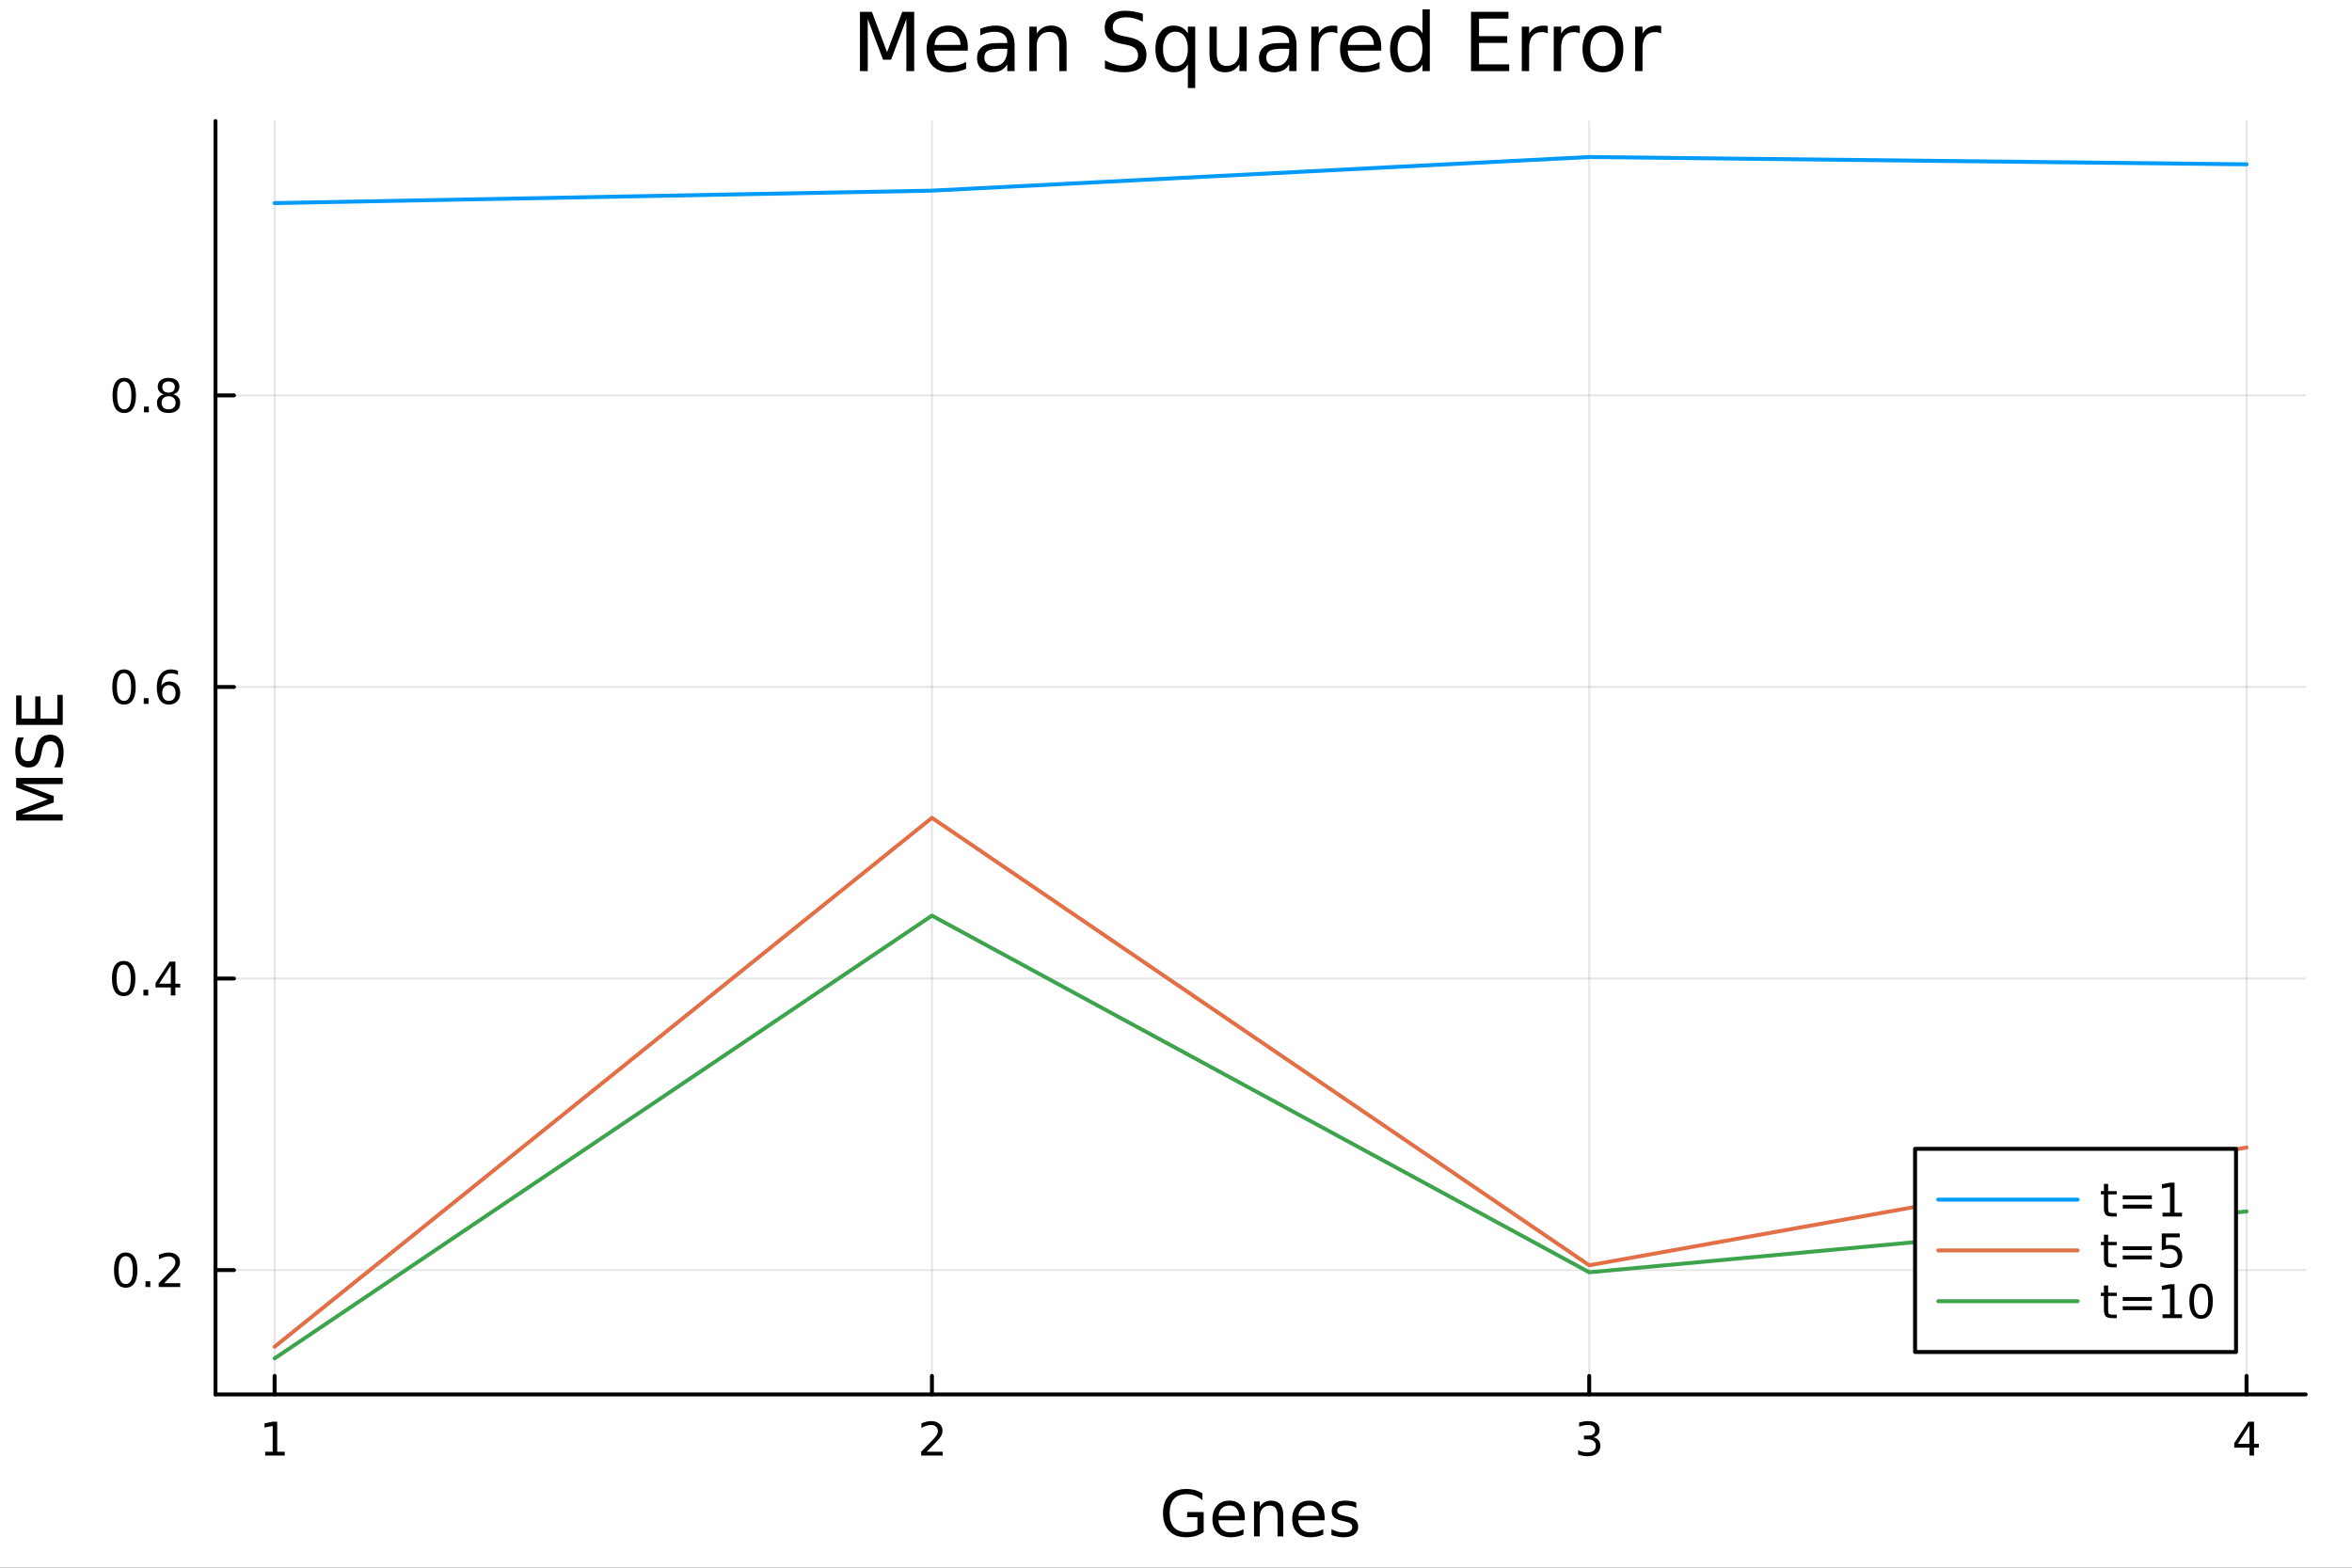 <?xml version="1.0" encoding="utf-8"?>
<svg xmlns="http://www.w3.org/2000/svg" xmlns:xlink="http://www.w3.org/1999/xlink" width="600" height="400" viewBox="0 0 2400 1600">
<rect x="0" y="0" width="2400" height="1600" fill="#333333" stroke="none"/>
<defs>
  <clipPath id="clip140">
    <rect x="0" y="0" width="2400" height="1600"/>
  </clipPath>
</defs>
<path clip-path="url(#clip140)" d="M0 1600 L2400 1600 L2400 8.88178e-14 L0 8.88178e-14  Z" fill="#ffffff" fill-rule="evenodd" fill-opacity="1"/>
<defs>
  <clipPath id="clip141">
    <rect x="480" y="0" width="1681" height="1600"/>
  </clipPath>
</defs>
<path clip-path="url(#clip140)" d="M219.866 1423.18 L2352.76 1423.18 L2352.76 123.472 L219.866 123.472  Z" fill="#ffffff" fill-rule="evenodd" fill-opacity="1"/>
<defs>
  <clipPath id="clip142">
    <rect x="219" y="123" width="2134" height="1301"/>
  </clipPath>
</defs>
<polyline clip-path="url(#clip142)" style="stroke:#000000; stroke-linecap:round; stroke-linejoin:round; stroke-width:2; stroke-opacity:0.1; fill:none" points="280.231,1423.18 280.231,123.472 "/>
<polyline clip-path="url(#clip142)" style="stroke:#000000; stroke-linecap:round; stroke-linejoin:round; stroke-width:2; stroke-opacity:0.1; fill:none" points="950.951,1423.18 950.951,123.472 "/>
<polyline clip-path="url(#clip142)" style="stroke:#000000; stroke-linecap:round; stroke-linejoin:round; stroke-width:2; stroke-opacity:0.1; fill:none" points="1621.67,1423.18 1621.67,123.472 "/>
<polyline clip-path="url(#clip142)" style="stroke:#000000; stroke-linecap:round; stroke-linejoin:round; stroke-width:2; stroke-opacity:0.1; fill:none" points="2292.39,1423.18 2292.39,123.472 "/>
<polyline clip-path="url(#clip140)" style="stroke:#000000; stroke-linecap:round; stroke-linejoin:round; stroke-width:4; stroke-opacity:1; fill:none" points="219.866,1423.18 2352.76,1423.18 "/>
<polyline clip-path="url(#clip140)" style="stroke:#000000; stroke-linecap:round; stroke-linejoin:round; stroke-width:4; stroke-opacity:1; fill:none" points="280.231,1423.18 280.231,1404.28 "/>
<polyline clip-path="url(#clip140)" style="stroke:#000000; stroke-linecap:round; stroke-linejoin:round; stroke-width:4; stroke-opacity:1; fill:none" points="950.951,1423.18 950.951,1404.28 "/>
<polyline clip-path="url(#clip140)" style="stroke:#000000; stroke-linecap:round; stroke-linejoin:round; stroke-width:4; stroke-opacity:1; fill:none" points="1621.67,1423.18 1621.67,1404.28 "/>
<polyline clip-path="url(#clip140)" style="stroke:#000000; stroke-linecap:round; stroke-linejoin:round; stroke-width:4; stroke-opacity:1; fill:none" points="2292.39,1423.18 2292.39,1404.28 "/>
<path clip-path="url(#clip140)" d="M270.613 1481.64 L278.252 1481.64 L278.252 1455.28 L269.942 1456.95 L269.942 1452.69 L278.206 1451.02 L282.882 1451.02 L282.882 1481.64 L290.52 1481.64 L290.52 1485.58 L270.613 1485.58 L270.613 1481.64 Z" fill="#000000" fill-rule="nonzero" fill-opacity="1" /><path clip-path="url(#clip140)" d="M945.604 1481.64 L961.923 1481.64 L961.923 1485.58 L939.979 1485.58 L939.979 1481.64 Q942.641 1478.89 947.224 1474.26 Q951.831 1469.61 953.011 1468.27 Q955.257 1465.74 956.136 1464.01 Q957.039 1462.25 957.039 1460.56 Q957.039 1457.8 955.095 1456.07 Q953.173 1454.33 950.071 1454.33 Q947.872 1454.33 945.419 1455.09 Q942.988 1455.86 940.21 1457.41 L940.21 1452.69 Q943.034 1451.55 945.488 1450.97 Q947.942 1450.39 949.979 1450.39 Q955.349 1450.39 958.544 1453.08 Q961.738 1455.77 961.738 1460.26 Q961.738 1462.39 960.928 1464.31 Q960.141 1466.2 958.034 1468.8 Q957.456 1469.47 954.354 1472.69 Q951.252 1475.88 945.604 1481.64 Z" fill="#000000" fill-rule="nonzero" fill-opacity="1" /><path clip-path="url(#clip140)" d="M1625.92 1466.95 Q1629.28 1467.66 1631.15 1469.93 Q1633.05 1472.2 1633.05 1475.53 Q1633.05 1480.65 1629.53 1483.45 Q1626.01 1486.25 1619.53 1486.25 Q1617.35 1486.25 1615.04 1485.81 Q1612.75 1485.39 1610.29 1484.54 L1610.29 1480.02 Q1612.24 1481.16 1614.55 1481.74 Q1616.87 1482.32 1619.39 1482.32 Q1623.79 1482.32 1626.08 1480.58 Q1628.4 1478.84 1628.4 1475.53 Q1628.4 1472.48 1626.24 1470.77 Q1624.11 1469.03 1620.29 1469.03 L1616.27 1469.03 L1616.27 1465.19 L1620.48 1465.19 Q1623.93 1465.19 1625.76 1463.82 Q1627.59 1462.43 1627.59 1459.84 Q1627.59 1457.18 1625.69 1455.77 Q1623.81 1454.33 1620.29 1454.33 Q1618.37 1454.33 1616.17 1454.75 Q1613.97 1455.16 1611.34 1456.04 L1611.34 1451.88 Q1614 1451.14 1616.31 1450.77 Q1618.65 1450.39 1620.71 1450.39 Q1626.03 1450.39 1629.14 1452.83 Q1632.24 1455.23 1632.24 1459.35 Q1632.24 1462.22 1630.59 1464.21 Q1628.95 1466.18 1625.92 1466.95 Z" fill="#000000" fill-rule="nonzero" fill-opacity="1" /><path clip-path="url(#clip140)" d="M2295.4 1455.09 L2283.59 1473.54 L2295.4 1473.54 L2295.4 1455.09 M2294.17 1451.02 L2300.05 1451.02 L2300.05 1473.54 L2304.98 1473.54 L2304.98 1477.43 L2300.05 1477.43 L2300.05 1485.58 L2295.4 1485.58 L2295.4 1477.43 L2279.8 1477.43 L2279.8 1472.92 L2294.17 1451.02 Z" fill="#000000" fill-rule="nonzero" fill-opacity="1" /><path clip-path="url(#clip140)" d="M1221.87 1561.26 L1221.87 1548.5 L1211.37 1548.5 L1211.37 1543.22 L1228.24 1543.22 L1228.24 1563.62 Q1224.52 1566.26 1220.03 1567.63 Q1215.54 1568.97 1210.45 1568.97 Q1199.31 1568.97 1193.01 1562.47 Q1186.74 1555.95 1186.74 1544.33 Q1186.74 1532.68 1193.01 1526.19 Q1199.31 1519.66 1210.45 1519.66 Q1215.09 1519.66 1219.26 1520.81 Q1223.47 1521.96 1227 1524.18 L1227 1531.03 Q1223.43 1528 1219.42 1526.48 Q1215.41 1524.95 1210.99 1524.95 Q1202.27 1524.95 1197.88 1529.82 Q1193.51 1534.69 1193.51 1544.33 Q1193.51 1553.94 1197.88 1558.81 Q1202.27 1563.68 1210.99 1563.68 Q1214.39 1563.68 1217.07 1563.11 Q1219.74 1562.51 1221.87 1561.26 Z" fill="#000000" fill-rule="nonzero" fill-opacity="1" /><path clip-path="url(#clip140)" d="M1270.22 1548.76 L1270.22 1551.62 L1243.29 1551.62 Q1243.68 1557.67 1246.92 1560.85 Q1250.2 1564 1256.03 1564 Q1259.4 1564 1262.55 1563.17 Q1265.73 1562.35 1268.85 1560.69 L1268.85 1566.23 Q1265.7 1567.57 1262.39 1568.27 Q1259.08 1568.97 1255.68 1568.97 Q1247.15 1568.97 1242.15 1564 Q1237.18 1559.04 1237.18 1550.57 Q1237.18 1541.82 1241.89 1536.69 Q1246.64 1531.54 1254.66 1531.54 Q1261.85 1531.54 1266.02 1536.18 Q1270.22 1540.8 1270.22 1548.76 M1264.37 1547.04 Q1264.3 1542.23 1261.66 1539.37 Q1259.05 1536.5 1254.72 1536.5 Q1249.82 1536.5 1246.86 1539.27 Q1243.93 1542.04 1243.49 1547.07 L1264.37 1547.04 Z" fill="#000000" fill-rule="nonzero" fill-opacity="1" /><path clip-path="url(#clip140)" d="M1309.47 1546.53 L1309.47 1568.04 L1303.61 1568.04 L1303.61 1546.72 Q1303.61 1541.66 1301.64 1539.14 Q1299.66 1536.63 1295.72 1536.63 Q1290.97 1536.63 1288.24 1539.65 Q1285.5 1542.68 1285.5 1547.9 L1285.5 1568.04 L1279.61 1568.04 L1279.61 1532.4 L1285.5 1532.4 L1285.5 1537.93 Q1287.6 1534.72 1290.43 1533.13 Q1293.3 1531.54 1297.02 1531.54 Q1303.16 1531.54 1306.32 1535.36 Q1309.47 1539.14 1309.47 1546.53 Z" fill="#000000" fill-rule="nonzero" fill-opacity="1" /><path clip-path="url(#clip140)" d="M1351.64 1548.76 L1351.64 1551.62 L1324.71 1551.62 Q1325.09 1557.67 1328.34 1560.85 Q1331.62 1564 1337.44 1564 Q1340.82 1564 1343.97 1563.17 Q1347.15 1562.35 1350.27 1560.69 L1350.27 1566.23 Q1347.12 1567.57 1343.81 1568.27 Q1340.5 1568.97 1337.09 1568.97 Q1328.56 1568.97 1323.57 1564 Q1318.6 1559.04 1318.6 1550.57 Q1318.6 1541.82 1323.31 1536.69 Q1328.05 1531.54 1336.07 1531.54 Q1343.27 1531.54 1347.44 1536.18 Q1351.64 1540.8 1351.64 1548.76 M1345.78 1547.04 Q1345.72 1542.23 1343.08 1539.37 Q1340.47 1536.5 1336.14 1536.5 Q1331.24 1536.5 1328.28 1539.27 Q1325.35 1542.04 1324.9 1547.07 L1345.78 1547.04 Z" fill="#000000" fill-rule="nonzero" fill-opacity="1" /><path clip-path="url(#clip140)" d="M1383.98 1533.45 L1383.98 1538.98 Q1381.49 1537.71 1378.82 1537.07 Q1376.15 1536.44 1373.28 1536.44 Q1368.92 1536.44 1366.73 1537.77 Q1364.56 1539.11 1364.56 1541.79 Q1364.56 1543.82 1366.12 1545 Q1367.68 1546.15 1372.39 1547.2 L1374.4 1547.64 Q1380.63 1548.98 1383.24 1551.43 Q1385.89 1553.85 1385.89 1558.21 Q1385.89 1563.17 1381.94 1566.07 Q1378.03 1568.97 1371.15 1568.97 Q1368.29 1568.97 1365.17 1568.39 Q1362.08 1567.85 1358.64 1566.74 L1358.64 1560.69 Q1361.89 1562.38 1365.04 1563.24 Q1368.19 1564.07 1371.28 1564.07 Q1375.42 1564.07 1377.64 1562.66 Q1379.87 1561.23 1379.87 1558.65 Q1379.87 1556.27 1378.25 1554.99 Q1376.66 1553.72 1371.21 1552.54 L1369.18 1552.07 Q1363.73 1550.92 1361.32 1548.56 Q1358.9 1546.18 1358.9 1542.04 Q1358.9 1537.01 1362.46 1534.27 Q1366.03 1531.54 1372.58 1531.54 Q1375.83 1531.54 1378.69 1532.01 Q1381.56 1532.49 1383.98 1533.45 Z" fill="#000000" fill-rule="nonzero" fill-opacity="1" /><polyline clip-path="url(#clip142)" style="stroke:#000000; stroke-linecap:round; stroke-linejoin:round; stroke-width:2; stroke-opacity:0.1; fill:none" points="219.866,1296.27 2352.76,1296.27 "/>
<polyline clip-path="url(#clip142)" style="stroke:#000000; stroke-linecap:round; stroke-linejoin:round; stroke-width:2; stroke-opacity:0.1; fill:none" points="219.866,998.696 2352.76,998.696 "/>
<polyline clip-path="url(#clip142)" style="stroke:#000000; stroke-linecap:round; stroke-linejoin:round; stroke-width:2; stroke-opacity:0.1; fill:none" points="219.866,701.12 2352.76,701.12 "/>
<polyline clip-path="url(#clip142)" style="stroke:#000000; stroke-linecap:round; stroke-linejoin:round; stroke-width:2; stroke-opacity:0.1; fill:none" points="219.866,403.544 2352.76,403.544 "/>
<polyline clip-path="url(#clip140)" style="stroke:#000000; stroke-linecap:round; stroke-linejoin:round; stroke-width:4; stroke-opacity:1; fill:none" points="219.866,1423.18 219.866,123.472 "/>
<polyline clip-path="url(#clip140)" style="stroke:#000000; stroke-linecap:round; stroke-linejoin:round; stroke-width:4; stroke-opacity:1; fill:none" points="219.866,1296.27 238.764,1296.27 "/>
<polyline clip-path="url(#clip140)" style="stroke:#000000; stroke-linecap:round; stroke-linejoin:round; stroke-width:4; stroke-opacity:1; fill:none" points="219.866,998.696 238.764,998.696 "/>
<polyline clip-path="url(#clip140)" style="stroke:#000000; stroke-linecap:round; stroke-linejoin:round; stroke-width:4; stroke-opacity:1; fill:none" points="219.866,701.12 238.764,701.12 "/>
<polyline clip-path="url(#clip140)" style="stroke:#000000; stroke-linecap:round; stroke-linejoin:round; stroke-width:4; stroke-opacity:1; fill:none" points="219.866,403.544 238.764,403.544 "/>
<path clip-path="url(#clip140)" d="M128.288 1282.07 Q124.677 1282.07 122.848 1285.64 Q121.043 1289.18 121.043 1296.31 Q121.043 1303.41 122.848 1306.98 Q124.677 1310.52 128.288 1310.52 Q131.922 1310.52 133.728 1306.98 Q135.556 1303.41 135.556 1296.31 Q135.556 1289.18 133.728 1285.64 Q131.922 1282.07 128.288 1282.07 M128.288 1278.37 Q134.098 1278.37 137.154 1282.97 Q140.232 1287.56 140.232 1296.31 Q140.232 1305.03 137.154 1309.64 Q134.098 1314.22 128.288 1314.22 Q122.478 1314.22 119.399 1309.64 Q116.343 1305.03 116.343 1296.31 Q116.343 1287.56 119.399 1282.97 Q122.478 1278.37 128.288 1278.37 Z" fill="#000000" fill-rule="nonzero" fill-opacity="1" /><path clip-path="url(#clip140)" d="M148.45 1307.67 L153.334 1307.67 L153.334 1313.55 L148.45 1313.55 L148.45 1307.67 Z" fill="#000000" fill-rule="nonzero" fill-opacity="1" /><path clip-path="url(#clip140)" d="M167.547 1309.62 L183.866 1309.62 L183.866 1313.55 L161.922 1313.55 L161.922 1309.62 Q164.584 1306.86 169.167 1302.23 Q173.774 1297.58 174.954 1296.24 Q177.2 1293.71 178.079 1291.98 Q178.982 1290.22 178.982 1288.53 Q178.982 1285.77 177.038 1284.04 Q175.116 1282.3 172.014 1282.3 Q169.815 1282.3 167.362 1283.07 Q164.931 1283.83 162.153 1285.38 L162.153 1280.66 Q164.977 1279.52 167.431 1278.95 Q169.885 1278.37 171.922 1278.37 Q177.292 1278.37 180.487 1281.05 Q183.681 1283.74 183.681 1288.23 Q183.681 1290.36 182.871 1292.28 Q182.084 1294.18 179.977 1296.77 Q179.399 1297.44 176.297 1300.66 Q173.195 1303.85 167.547 1309.62 Z" fill="#000000" fill-rule="nonzero" fill-opacity="1" /><path clip-path="url(#clip140)" d="M126.205 984.495 Q122.593 984.495 120.765 988.059 Q118.959 991.601 118.959 998.731 Q118.959 1005.84 120.765 1009.4 Q122.593 1012.94 126.205 1012.94 Q129.839 1012.94 131.644 1009.4 Q133.473 1005.84 133.473 998.731 Q133.473 991.601 131.644 988.059 Q129.839 984.495 126.205 984.495 M126.205 980.791 Q132.015 980.791 135.07 985.397 Q138.149 989.981 138.149 998.731 Q138.149 1007.46 135.07 1012.06 Q132.015 1016.65 126.205 1016.65 Q120.394 1016.65 117.316 1012.06 Q114.26 1007.46 114.26 998.731 Q114.26 989.981 117.316 985.397 Q120.394 980.791 126.205 980.791 Z" fill="#000000" fill-rule="nonzero" fill-opacity="1" /><path clip-path="url(#clip140)" d="M146.366 1010.1 L151.251 1010.1 L151.251 1015.98 L146.366 1015.98 L146.366 1010.1 Z" fill="#000000" fill-rule="nonzero" fill-opacity="1" /><path clip-path="url(#clip140)" d="M174.283 985.49 L162.477 1003.94 L174.283 1003.94 L174.283 985.49 M173.056 981.416 L178.936 981.416 L178.936 1003.94 L183.866 1003.94 L183.866 1007.83 L178.936 1007.83 L178.936 1015.98 L174.283 1015.98 L174.283 1007.83 L158.681 1007.83 L158.681 1003.31 L173.056 981.416 Z" fill="#000000" fill-rule="nonzero" fill-opacity="1" /><path clip-path="url(#clip140)" d="M126.529 686.919 Q122.918 686.919 121.089 690.484 Q119.283 694.025 119.283 701.155 Q119.283 708.261 121.089 711.826 Q122.918 715.368 126.529 715.368 Q130.163 715.368 131.968 711.826 Q133.797 708.261 133.797 701.155 Q133.797 694.025 131.968 690.484 Q130.163 686.919 126.529 686.919 M126.529 683.215 Q132.339 683.215 135.394 687.822 Q138.473 692.405 138.473 701.155 Q138.473 709.882 135.394 714.488 Q132.339 719.072 126.529 719.072 Q120.718 719.072 117.64 714.488 Q114.584 709.882 114.584 701.155 Q114.584 692.405 117.64 687.822 Q120.718 683.215 126.529 683.215 Z" fill="#000000" fill-rule="nonzero" fill-opacity="1" /><path clip-path="url(#clip140)" d="M146.691 712.521 L151.575 712.521 L151.575 718.4 L146.691 718.4 L146.691 712.521 Z" fill="#000000" fill-rule="nonzero" fill-opacity="1" /><path clip-path="url(#clip140)" d="M172.339 699.257 Q169.19 699.257 167.339 701.41 Q165.51 703.562 165.51 707.312 Q165.51 711.039 167.339 713.215 Q169.19 715.368 172.339 715.368 Q175.487 715.368 177.315 713.215 Q179.167 711.039 179.167 707.312 Q179.167 703.562 177.315 701.41 Q175.487 699.257 172.339 699.257 M181.621 684.604 L181.621 688.863 Q179.862 688.03 178.056 687.59 Q176.274 687.15 174.514 687.15 Q169.885 687.15 167.431 690.275 Q165.001 693.4 164.653 699.72 Q166.019 697.706 168.079 696.641 Q170.139 695.553 172.616 695.553 Q177.825 695.553 180.834 698.724 Q183.866 701.873 183.866 707.312 Q183.866 712.636 180.718 715.854 Q177.57 719.072 172.339 719.072 Q166.343 719.072 163.172 714.488 Q160.001 709.882 160.001 701.155 Q160.001 692.961 163.89 688.099 Q167.778 683.215 174.329 683.215 Q176.089 683.215 177.871 683.562 Q179.676 683.91 181.621 684.604 Z" fill="#000000" fill-rule="nonzero" fill-opacity="1" /><path clip-path="url(#clip140)" d="M126.783 389.343 Q123.172 389.343 121.343 392.908 Q119.538 396.45 119.538 403.579 Q119.538 410.686 121.343 414.25 Q123.172 417.792 126.783 417.792 Q130.417 417.792 132.223 414.25 Q134.052 410.686 134.052 403.579 Q134.052 396.45 132.223 392.908 Q130.417 389.343 126.783 389.343 M126.783 385.639 Q132.593 385.639 135.649 390.246 Q138.728 394.829 138.728 403.579 Q138.728 412.306 135.649 416.912 Q132.593 421.496 126.783 421.496 Q120.973 421.496 117.894 416.912 Q114.839 412.306 114.839 403.579 Q114.839 394.829 117.894 390.246 Q120.973 385.639 126.783 385.639 Z" fill="#000000" fill-rule="nonzero" fill-opacity="1" /><path clip-path="url(#clip140)" d="M146.945 414.945 L151.829 414.945 L151.829 420.824 L146.945 420.824 L146.945 414.945 Z" fill="#000000" fill-rule="nonzero" fill-opacity="1" /><path clip-path="url(#clip140)" d="M172.014 404.413 Q168.681 404.413 166.76 406.195 Q164.862 407.977 164.862 411.102 Q164.862 414.227 166.76 416.01 Q168.681 417.792 172.014 417.792 Q175.348 417.792 177.269 416.01 Q179.19 414.204 179.19 411.102 Q179.19 407.977 177.269 406.195 Q175.371 404.413 172.014 404.413 M167.339 402.422 Q164.329 401.681 162.64 399.621 Q160.973 397.561 160.973 394.598 Q160.973 390.454 163.913 388.047 Q166.876 385.639 172.014 385.639 Q177.176 385.639 180.116 388.047 Q183.056 390.454 183.056 394.598 Q183.056 397.561 181.366 399.621 Q179.7 401.681 176.714 402.422 Q180.093 403.209 181.968 405.5 Q183.866 407.792 183.866 411.102 Q183.866 416.125 180.788 418.811 Q177.732 421.496 172.014 421.496 Q166.297 421.496 163.218 418.811 Q160.163 416.125 160.163 411.102 Q160.163 407.792 162.061 405.5 Q163.959 403.209 167.339 402.422 M165.626 395.038 Q165.626 397.723 167.292 399.227 Q168.982 400.732 172.014 400.732 Q175.024 400.732 176.714 399.227 Q178.426 397.723 178.426 395.038 Q178.426 392.352 176.714 390.848 Q175.024 389.343 172.014 389.343 Q168.982 389.343 167.292 390.848 Q165.626 392.352 165.626 395.038 Z" fill="#000000" fill-rule="nonzero" fill-opacity="1" /><path clip-path="url(#clip140)" d="M16.484 837.445 L16.484 827.864 L48.822 815.738 L16.484 803.547 L16.484 793.967 L64.004 793.967 L64.004 800.237 L22.277 800.237 L54.869 812.491 L54.869 818.952 L22.277 831.206 L64.004 831.206 L64.004 837.445 L16.484 837.445 Z" fill="#000000" fill-rule="nonzero" fill-opacity="1" /><path clip-path="url(#clip140)" d="M18.044 752.717 L24.314 752.717 Q22.563 756.377 21.704 759.624 Q20.845 762.87 20.845 765.894 Q20.845 771.146 22.882 774.01 Q24.919 776.843 28.674 776.843 Q31.826 776.843 33.449 774.965 Q35.04 773.055 36.027 767.772 L36.823 763.889 Q38.191 756.696 41.66 753.29 Q45.098 749.852 50.891 749.852 Q57.798 749.852 61.362 754.499 Q64.927 759.115 64.927 768.058 Q64.927 771.432 64.163 775.252 Q63.399 779.039 61.904 783.113 L55.283 783.113 Q57.479 779.198 58.593 775.443 Q59.707 771.687 59.707 768.058 Q59.707 762.552 57.543 759.56 Q55.379 756.568 51.368 756.568 Q47.867 756.568 45.894 758.733 Q43.92 760.865 42.934 765.767 L42.17 769.682 Q40.737 776.875 37.682 780.09 Q34.626 783.304 29.184 783.304 Q22.882 783.304 19.253 778.88 Q15.625 774.424 15.625 766.626 Q15.625 763.284 16.23 759.815 Q16.834 756.345 18.044 752.717 Z" fill="#000000" fill-rule="nonzero" fill-opacity="1" /><path clip-path="url(#clip140)" d="M16.484 739.826 L16.484 709.78 L21.895 709.78 L21.895 733.397 L35.963 733.397 L35.963 710.767 L41.374 710.767 L41.374 733.397 L58.593 733.397 L58.593 709.207 L64.004 709.207 L64.004 739.826 L16.484 739.826 Z" fill="#000000" fill-rule="nonzero" fill-opacity="1" /><path clip-path="url(#clip140)" d="M877.514 12.096 L889.707 12.096 L905.141 53.253 L920.656 12.096 L932.849 12.096 L932.849 72.576 L924.869 72.576 L924.869 19.469 L909.273 60.95 L901.05 60.95 L885.454 19.469 L885.454 72.576 L877.514 72.576 L877.514 12.096 Z" fill="#000000" fill-rule="nonzero" fill-opacity="1" /><path clip-path="url(#clip140)" d="M987.577 48.028 L987.577 51.673 L953.307 51.673 Q953.793 59.37 957.925 63.421 Q962.097 67.431 969.51 67.431 Q973.804 67.431 977.814 66.378 Q981.865 65.325 985.835 63.218 L985.835 70.267 Q981.825 71.968 977.612 72.86 Q973.399 73.751 969.065 73.751 Q958.208 73.751 951.848 67.431 Q945.529 61.112 945.529 50.337 Q945.529 39.197 951.524 32.675 Q957.56 26.112 967.768 26.112 Q976.923 26.112 982.23 32.026 Q987.577 37.9 987.577 48.028 M980.123 45.84 Q980.042 39.723 976.68 36.077 Q973.358 32.431 967.849 32.431 Q961.611 32.431 957.844 35.956 Q954.117 39.48 953.55 45.88 L980.123 45.84 Z" fill="#000000" fill-rule="nonzero" fill-opacity="1" /><path clip-path="url(#clip140)" d="M1020.43 49.769 Q1011.4 49.769 1007.91 51.835 Q1004.43 53.901 1004.43 58.884 Q1004.43 62.854 1007.02 65.203 Q1009.65 67.512 1014.15 67.512 Q1020.35 67.512 1024.08 63.137 Q1027.84 58.722 1027.84 51.43 L1027.84 49.769 L1020.43 49.769 M1035.3 46.691 L1035.3 72.576 L1027.84 72.576 L1027.84 65.689 Q1025.29 69.821 1021.48 71.806 Q1017.68 73.751 1012.17 73.751 Q1005.2 73.751 1001.07 69.862 Q996.975 65.933 996.975 59.37 Q996.975 51.714 1002.08 47.825 Q1007.22 43.936 1017.39 43.936 L1027.84 43.936 L1027.84 43.207 Q1027.84 38.062 1024.44 35.267 Q1021.08 32.431 1014.96 32.431 Q1011.07 32.431 1007.39 33.363 Q1003.7 34.295 1000.3 36.158 L1000.3 29.272 Q1004.39 27.692 1008.24 26.922 Q1012.09 26.112 1015.73 26.112 Q1025.57 26.112 1030.44 31.216 Q1035.3 36.32 1035.3 46.691 Z" fill="#000000" fill-rule="nonzero" fill-opacity="1" /><path clip-path="url(#clip140)" d="M1088.36 45.192 L1088.36 72.576 L1080.91 72.576 L1080.91 45.435 Q1080.91 38.994 1078.4 35.794 Q1075.89 32.594 1070.86 32.594 Q1064.83 32.594 1061.34 36.442 Q1057.86 40.29 1057.86 46.934 L1057.86 72.576 L1050.37 72.576 L1050.37 27.206 L1057.86 27.206 L1057.86 34.254 Q1060.53 30.163 1064.14 28.138 Q1067.79 26.112 1072.52 26.112 Q1080.34 26.112 1084.35 30.973 Q1088.36 35.794 1088.36 45.192 Z" fill="#000000" fill-rule="nonzero" fill-opacity="1" /><path clip-path="url(#clip140)" d="M1166.18 14.081 L1166.18 22.061 Q1161.52 19.833 1157.39 18.739 Q1153.26 17.646 1149.41 17.646 Q1142.73 17.646 1139.08 20.238 Q1135.48 22.831 1135.48 27.611 Q1135.48 31.621 1137.87 33.687 Q1140.3 35.713 1147.02 36.969 L1151.96 37.981 Q1161.12 39.723 1165.45 44.139 Q1169.83 48.514 1169.83 55.886 Q1169.83 64.677 1163.91 69.214 Q1158.04 73.751 1146.66 73.751 Q1142.36 73.751 1137.5 72.778 Q1132.68 71.806 1127.5 69.902 L1127.5 61.477 Q1132.48 64.272 1137.26 65.689 Q1142.04 67.107 1146.66 67.107 Q1153.66 67.107 1157.47 64.353 Q1161.28 61.598 1161.28 56.494 Q1161.28 52.038 1158.53 49.526 Q1155.81 47.015 1149.57 45.759 L1144.59 44.787 Q1135.44 42.964 1131.34 39.075 Q1127.25 35.186 1127.25 28.259 Q1127.25 20.238 1132.88 15.62 Q1138.55 11.002 1148.48 11.002 Q1152.73 11.002 1157.15 11.772 Q1161.56 12.542 1166.18 14.081 Z" fill="#000000" fill-rule="nonzero" fill-opacity="1" /><path clip-path="url(#clip140)" d="M1186.72 49.931 Q1186.72 58.155 1190.08 62.854 Q1193.48 67.512 1199.4 67.512 Q1205.31 67.512 1208.72 62.854 Q1212.12 58.155 1212.12 49.931 Q1212.12 41.708 1208.72 37.05 Q1205.31 32.35 1199.4 32.35 Q1193.48 32.35 1190.08 37.05 Q1186.72 41.708 1186.72 49.931 M1212.12 65.77 Q1209.77 69.821 1206.16 71.806 Q1202.6 73.751 1197.58 73.751 Q1189.35 73.751 1184.17 67.188 Q1179.02 60.626 1179.02 49.931 Q1179.02 39.237 1184.17 32.675 Q1189.35 26.112 1197.58 26.112 Q1202.6 26.112 1206.16 28.097 Q1209.77 30.041 1212.12 34.092 L1212.12 27.206 L1219.57 27.206 L1219.57 89.833 L1212.12 89.833 L1212.12 65.77 Z" fill="#000000" fill-rule="nonzero" fill-opacity="1" /><path clip-path="url(#clip140)" d="M1234.16 54.671 L1234.16 27.206 L1241.61 27.206 L1241.61 54.387 Q1241.61 60.828 1244.12 64.069 Q1246.63 67.269 1251.66 67.269 Q1257.69 67.269 1261.18 63.421 Q1264.7 59.573 1264.7 52.929 L1264.7 27.206 L1272.15 27.206 L1272.15 72.576 L1264.7 72.576 L1264.7 65.608 Q1261.99 69.74 1258.38 71.766 Q1254.82 73.751 1250.08 73.751 Q1242.26 73.751 1238.21 68.89 Q1234.16 64.029 1234.16 54.671 M1252.91 26.112 L1252.91 26.112 Z" fill="#000000" fill-rule="nonzero" fill-opacity="1" /><path clip-path="url(#clip140)" d="M1308.13 49.769 Q1299.09 49.769 1295.61 51.835 Q1292.12 53.901 1292.12 58.884 Q1292.12 62.854 1294.72 65.203 Q1297.35 67.512 1301.85 67.512 Q1308.04 67.512 1311.77 63.137 Q1315.54 58.722 1315.54 51.43 L1315.54 49.769 L1308.13 49.769 M1322.99 46.691 L1322.99 72.576 L1315.54 72.576 L1315.54 65.689 Q1312.99 69.821 1309.18 71.806 Q1305.37 73.751 1299.86 73.751 Q1292.89 73.751 1288.76 69.862 Q1284.67 65.933 1284.67 59.37 Q1284.67 51.714 1289.77 47.825 Q1294.92 43.936 1305.09 43.936 L1315.54 43.936 L1315.54 43.207 Q1315.54 38.062 1312.14 35.267 Q1308.77 32.431 1302.66 32.431 Q1298.77 32.431 1295.08 33.363 Q1291.39 34.295 1287.99 36.158 L1287.99 29.272 Q1292.08 27.692 1295.93 26.922 Q1299.78 26.112 1303.43 26.112 Q1313.27 26.112 1318.13 31.216 Q1322.99 36.32 1322.99 46.691 Z" fill="#000000" fill-rule="nonzero" fill-opacity="1" /><path clip-path="url(#clip140)" d="M1364.64 34.173 Q1363.38 33.444 1361.88 33.12 Q1360.42 32.756 1358.64 32.756 Q1352.32 32.756 1348.92 36.888 Q1345.56 40.979 1345.56 48.676 L1345.56 72.576 L1338.06 72.576 L1338.06 27.206 L1345.56 27.206 L1345.56 34.254 Q1347.91 30.122 1351.67 28.138 Q1355.44 26.112 1360.83 26.112 Q1361.6 26.112 1362.53 26.234 Q1363.46 26.315 1364.59 26.517 L1364.64 34.173 Z" fill="#000000" fill-rule="nonzero" fill-opacity="1" /><path clip-path="url(#clip140)" d="M1409.44 48.028 L1409.44 51.673 L1375.17 51.673 Q1375.65 59.37 1379.79 63.421 Q1383.96 67.431 1391.37 67.431 Q1395.67 67.431 1399.68 66.378 Q1403.73 65.325 1407.7 63.218 L1407.7 70.267 Q1403.69 71.968 1399.47 72.86 Q1395.26 73.751 1390.93 73.751 Q1380.07 73.751 1373.71 67.431 Q1367.39 61.112 1367.39 50.337 Q1367.39 39.197 1373.39 32.675 Q1379.42 26.112 1389.63 26.112 Q1398.78 26.112 1404.09 32.026 Q1409.44 37.9 1409.44 48.028 M1401.98 45.84 Q1401.9 39.723 1398.54 36.077 Q1395.22 32.431 1389.71 32.431 Q1383.47 32.431 1379.7 35.956 Q1375.98 39.48 1375.41 45.88 L1401.98 45.84 Z" fill="#000000" fill-rule="nonzero" fill-opacity="1" /><path clip-path="url(#clip140)" d="M1451.53 34.092 L1451.53 9.544 L1458.98 9.544 L1458.98 72.576 L1451.53 72.576 L1451.53 65.77 Q1449.18 69.821 1445.57 71.806 Q1442.01 73.751 1436.98 73.751 Q1428.76 73.751 1423.58 67.188 Q1418.43 60.626 1418.43 49.931 Q1418.43 39.237 1423.58 32.675 Q1428.76 26.112 1436.98 26.112 Q1442.01 26.112 1445.57 28.097 Q1449.18 30.041 1451.53 34.092 M1426.13 49.931 Q1426.13 58.155 1429.49 62.854 Q1432.89 67.512 1438.81 67.512 Q1444.72 67.512 1448.12 62.854 Q1451.53 58.155 1451.53 49.931 Q1451.53 41.708 1448.12 37.05 Q1444.72 32.35 1438.81 32.35 Q1432.89 32.35 1429.49 37.05 Q1426.13 41.708 1426.13 49.931 Z" fill="#000000" fill-rule="nonzero" fill-opacity="1" /><path clip-path="url(#clip140)" d="M1501.03 12.096 L1539.27 12.096 L1539.27 18.983 L1509.21 18.983 L1509.21 36.888 L1538.01 36.888 L1538.01 43.774 L1509.21 43.774 L1509.21 65.689 L1540 65.689 L1540 72.576 L1501.03 72.576 L1501.03 12.096 Z" fill="#000000" fill-rule="nonzero" fill-opacity="1" /><path clip-path="url(#clip140)" d="M1579.41 34.173 Q1578.16 33.444 1576.66 33.12 Q1575.2 32.756 1573.42 32.756 Q1567.1 32.756 1563.7 36.888 Q1560.33 40.979 1560.33 48.676 L1560.33 72.576 L1552.84 72.576 L1552.84 27.206 L1560.33 27.206 L1560.33 34.254 Q1562.68 30.122 1566.45 28.138 Q1570.22 26.112 1575.61 26.112 Q1576.38 26.112 1577.31 26.234 Q1578.24 26.315 1579.37 26.517 L1579.41 34.173 Z" fill="#000000" fill-rule="nonzero" fill-opacity="1" /><path clip-path="url(#clip140)" d="M1612.06 34.173 Q1610.81 33.444 1609.31 33.12 Q1607.85 32.756 1606.07 32.756 Q1599.75 32.756 1596.35 36.888 Q1592.98 40.979 1592.98 48.676 L1592.98 72.576 L1585.49 72.576 L1585.49 27.206 L1592.98 27.206 L1592.98 34.254 Q1595.33 30.122 1599.1 28.138 Q1602.87 26.112 1608.26 26.112 Q1609.03 26.112 1609.96 26.234 Q1610.89 26.315 1612.02 26.517 L1612.06 34.173 Z" fill="#000000" fill-rule="nonzero" fill-opacity="1" /><path clip-path="url(#clip140)" d="M1635.64 32.431 Q1629.65 32.431 1626.16 37.131 Q1622.68 41.789 1622.68 49.931 Q1622.68 58.074 1626.12 62.773 Q1629.6 67.431 1635.64 67.431 Q1641.6 67.431 1645.08 62.732 Q1648.56 58.033 1648.56 49.931 Q1648.56 41.87 1645.08 37.171 Q1641.6 32.431 1635.64 32.431 M1635.64 26.112 Q1645.36 26.112 1650.91 32.431 Q1656.46 38.751 1656.46 49.931 Q1656.46 61.071 1650.91 67.431 Q1645.36 73.751 1635.64 73.751 Q1625.88 73.751 1620.33 67.431 Q1614.82 61.071 1614.82 49.931 Q1614.82 38.751 1620.33 32.431 Q1625.88 26.112 1635.64 26.112 Z" fill="#000000" fill-rule="nonzero" fill-opacity="1" /><path clip-path="url(#clip140)" d="M1695.11 34.173 Q1693.85 33.444 1692.35 33.12 Q1690.9 32.756 1689.11 32.756 Q1682.79 32.756 1679.39 36.888 Q1676.03 40.979 1676.03 48.676 L1676.03 72.576 L1668.53 72.576 L1668.53 27.206 L1676.03 27.206 L1676.03 34.254 Q1678.38 30.122 1682.15 28.138 Q1685.91 26.112 1691.3 26.112 Q1692.07 26.112 1693 26.234 Q1693.93 26.315 1695.07 26.517 L1695.11 34.173 Z" fill="#000000" fill-rule="nonzero" fill-opacity="1" /><polyline clip-path="url(#clip142)" style="stroke:#009af9; stroke-linecap:round; stroke-linejoin:round; stroke-width:4; stroke-opacity:1; fill:none" points="280.231,207.279 950.951,194.568 1621.67,160.256 2292.39,167.719 "/>
<polyline clip-path="url(#clip142)" style="stroke:#e26f46; stroke-linecap:round; stroke-linejoin:round; stroke-width:4; stroke-opacity:1; fill:none" points="280.231,1374.48 950.951,834.679 1621.67,1291.36 2292.39,1171.12 "/>
<polyline clip-path="url(#clip142)" style="stroke:#3da44d; stroke-linecap:round; stroke-linejoin:round; stroke-width:4; stroke-opacity:1; fill:none" points="280.231,1386.4 950.951,934.495 1621.67,1298.52 2292.39,1236.39 "/>
<path clip-path="url(#clip140)" d="M1954.16 1379.86 L2281.66 1379.86 L2281.66 1172.5 L1954.16 1172.5  Z" fill="#ffffff" fill-rule="evenodd" fill-opacity="1"/>
<polyline clip-path="url(#clip140)" style="stroke:#000000; stroke-linecap:round; stroke-linejoin:round; stroke-width:4; stroke-opacity:1; fill:none" points="1954.16,1379.86 2281.66,1379.86 2281.66,1172.5 1954.16,1172.5 1954.16,1379.86 "/>
<polyline clip-path="url(#clip140)" style="stroke:#009af9; stroke-linecap:round; stroke-linejoin:round; stroke-width:4; stroke-opacity:1; fill:none" points="1977.86,1224.34 2120.05,1224.34 "/>
<path clip-path="url(#clip140)" d="M2151.16 1208.33 L2151.16 1215.69 L2159.93 1215.69 L2159.93 1219 L2151.16 1219 L2151.16 1233.07 Q2151.16 1236.25 2152.01 1237.15 Q2152.89 1238.05 2155.55 1238.05 L2159.93 1238.05 L2159.93 1241.62 L2155.55 1241.62 Q2150.62 1241.62 2148.75 1239.79 Q2146.87 1237.94 2146.87 1233.07 L2146.87 1219 L2143.75 1219 L2143.75 1215.69 L2146.87 1215.69 L2146.87 1208.33 L2151.16 1208.33 Z" fill="#000000" fill-rule="nonzero" fill-opacity="1" /><path clip-path="url(#clip140)" d="M2166.09 1220.09 L2195.76 1220.09 L2195.76 1223.98 L2166.09 1223.98 L2166.09 1220.09 M2166.09 1229.53 L2195.76 1229.53 L2195.76 1233.47 L2166.09 1233.47 L2166.09 1229.53 Z" fill="#000000" fill-rule="nonzero" fill-opacity="1" /><path clip-path="url(#clip140)" d="M2206.66 1237.68 L2214.3 1237.68 L2214.3 1211.32 L2205.99 1212.98 L2205.99 1208.72 L2214.26 1207.06 L2218.93 1207.06 L2218.93 1237.68 L2226.57 1237.68 L2226.57 1241.62 L2206.66 1241.62 L2206.66 1237.68 Z" fill="#000000" fill-rule="nonzero" fill-opacity="1" /><polyline clip-path="url(#clip140)" style="stroke:#e26f46; stroke-linecap:round; stroke-linejoin:round; stroke-width:4; stroke-opacity:1; fill:none" points="1977.86,1276.18 2120.05,1276.18 "/>
<path clip-path="url(#clip140)" d="M2151.16 1260.17 L2151.16 1267.53 L2159.93 1267.53 L2159.93 1270.84 L2151.16 1270.84 L2151.16 1284.91 Q2151.16 1288.09 2152.01 1288.99 Q2152.89 1289.89 2155.55 1289.89 L2159.93 1289.89 L2159.93 1293.46 L2155.55 1293.46 Q2150.62 1293.46 2148.75 1291.63 Q2146.87 1289.78 2146.87 1284.91 L2146.87 1270.84 L2143.75 1270.84 L2143.75 1267.53 L2146.87 1267.53 L2146.87 1260.17 L2151.16 1260.17 Z" fill="#000000" fill-rule="nonzero" fill-opacity="1" /><path clip-path="url(#clip140)" d="M2166.09 1271.93 L2195.76 1271.93 L2195.76 1275.82 L2166.09 1275.82 L2166.09 1271.93 M2166.09 1281.37 L2195.76 1281.37 L2195.76 1285.31 L2166.09 1285.31 L2166.09 1281.37 Z" fill="#000000" fill-rule="nonzero" fill-opacity="1" /><path clip-path="url(#clip140)" d="M2205.9 1258.9 L2224.26 1258.9 L2224.26 1262.83 L2210.18 1262.83 L2210.18 1271.3 Q2211.2 1270.96 2212.22 1270.79 Q2213.24 1270.61 2214.26 1270.61 Q2220.04 1270.61 2223.42 1273.78 Q2226.8 1276.95 2226.8 1282.37 Q2226.8 1287.95 2223.33 1291.05 Q2219.86 1294.13 2213.54 1294.13 Q2211.36 1294.13 2209.1 1293.76 Q2206.85 1293.39 2204.44 1292.65 L2204.44 1287.95 Q2206.53 1289.08 2208.75 1289.64 Q2210.97 1290.19 2213.45 1290.19 Q2217.45 1290.19 2219.79 1288.09 Q2222.13 1285.98 2222.13 1282.37 Q2222.13 1278.76 2219.79 1276.65 Q2217.45 1274.54 2213.45 1274.54 Q2211.57 1274.54 2209.7 1274.96 Q2207.85 1275.38 2205.9 1276.26 L2205.9 1258.9 Z" fill="#000000" fill-rule="nonzero" fill-opacity="1" /><polyline clip-path="url(#clip140)" style="stroke:#3da44d; stroke-linecap:round; stroke-linejoin:round; stroke-width:4; stroke-opacity:1; fill:none" points="1977.86,1328.02 2120.05,1328.02 "/>
<path clip-path="url(#clip140)" d="M2151.16 1312.01 L2151.16 1319.37 L2159.93 1319.37 L2159.93 1322.68 L2151.16 1322.68 L2151.16 1336.75 Q2151.16 1339.93 2152.01 1340.83 Q2152.89 1341.73 2155.55 1341.73 L2159.93 1341.73 L2159.93 1345.3 L2155.55 1345.3 Q2150.62 1345.3 2148.75 1343.47 Q2146.87 1341.62 2146.87 1336.75 L2146.87 1322.68 L2143.75 1322.68 L2143.75 1319.37 L2146.87 1319.37 L2146.87 1312.01 L2151.16 1312.01 Z" fill="#000000" fill-rule="nonzero" fill-opacity="1" /><path clip-path="url(#clip140)" d="M2166.09 1323.77 L2195.76 1323.77 L2195.76 1327.66 L2166.09 1327.66 L2166.09 1323.77 M2166.09 1333.21 L2195.76 1333.21 L2195.76 1337.15 L2166.09 1337.15 L2166.09 1333.21 Z" fill="#000000" fill-rule="nonzero" fill-opacity="1" /><path clip-path="url(#clip140)" d="M2206.66 1341.36 L2214.3 1341.36 L2214.3 1315 L2205.99 1316.66 L2205.99 1312.4 L2214.26 1310.74 L2218.93 1310.74 L2218.93 1341.36 L2226.57 1341.36 L2226.57 1345.3 L2206.66 1345.3 L2206.66 1341.36 Z" fill="#000000" fill-rule="nonzero" fill-opacity="1" /><path clip-path="url(#clip140)" d="M2246.02 1313.81 Q2242.41 1313.81 2240.58 1317.38 Q2238.77 1320.92 2238.77 1328.05 Q2238.77 1335.16 2240.58 1338.72 Q2242.41 1342.26 2246.02 1342.26 Q2249.65 1342.26 2251.46 1338.72 Q2253.28 1335.16 2253.28 1328.05 Q2253.28 1320.92 2251.46 1317.38 Q2249.65 1313.81 2246.02 1313.81 M2246.02 1310.11 Q2251.83 1310.11 2254.88 1314.72 Q2257.96 1319.3 2257.96 1328.05 Q2257.96 1336.78 2254.88 1341.38 Q2251.83 1345.97 2246.02 1345.97 Q2240.21 1345.97 2237.13 1341.38 Q2234.07 1336.78 2234.07 1328.05 Q2234.07 1319.3 2237.13 1314.72 Q2240.21 1310.11 2246.02 1310.11 Z" fill="#000000" fill-rule="nonzero" fill-opacity="1" /></svg>
